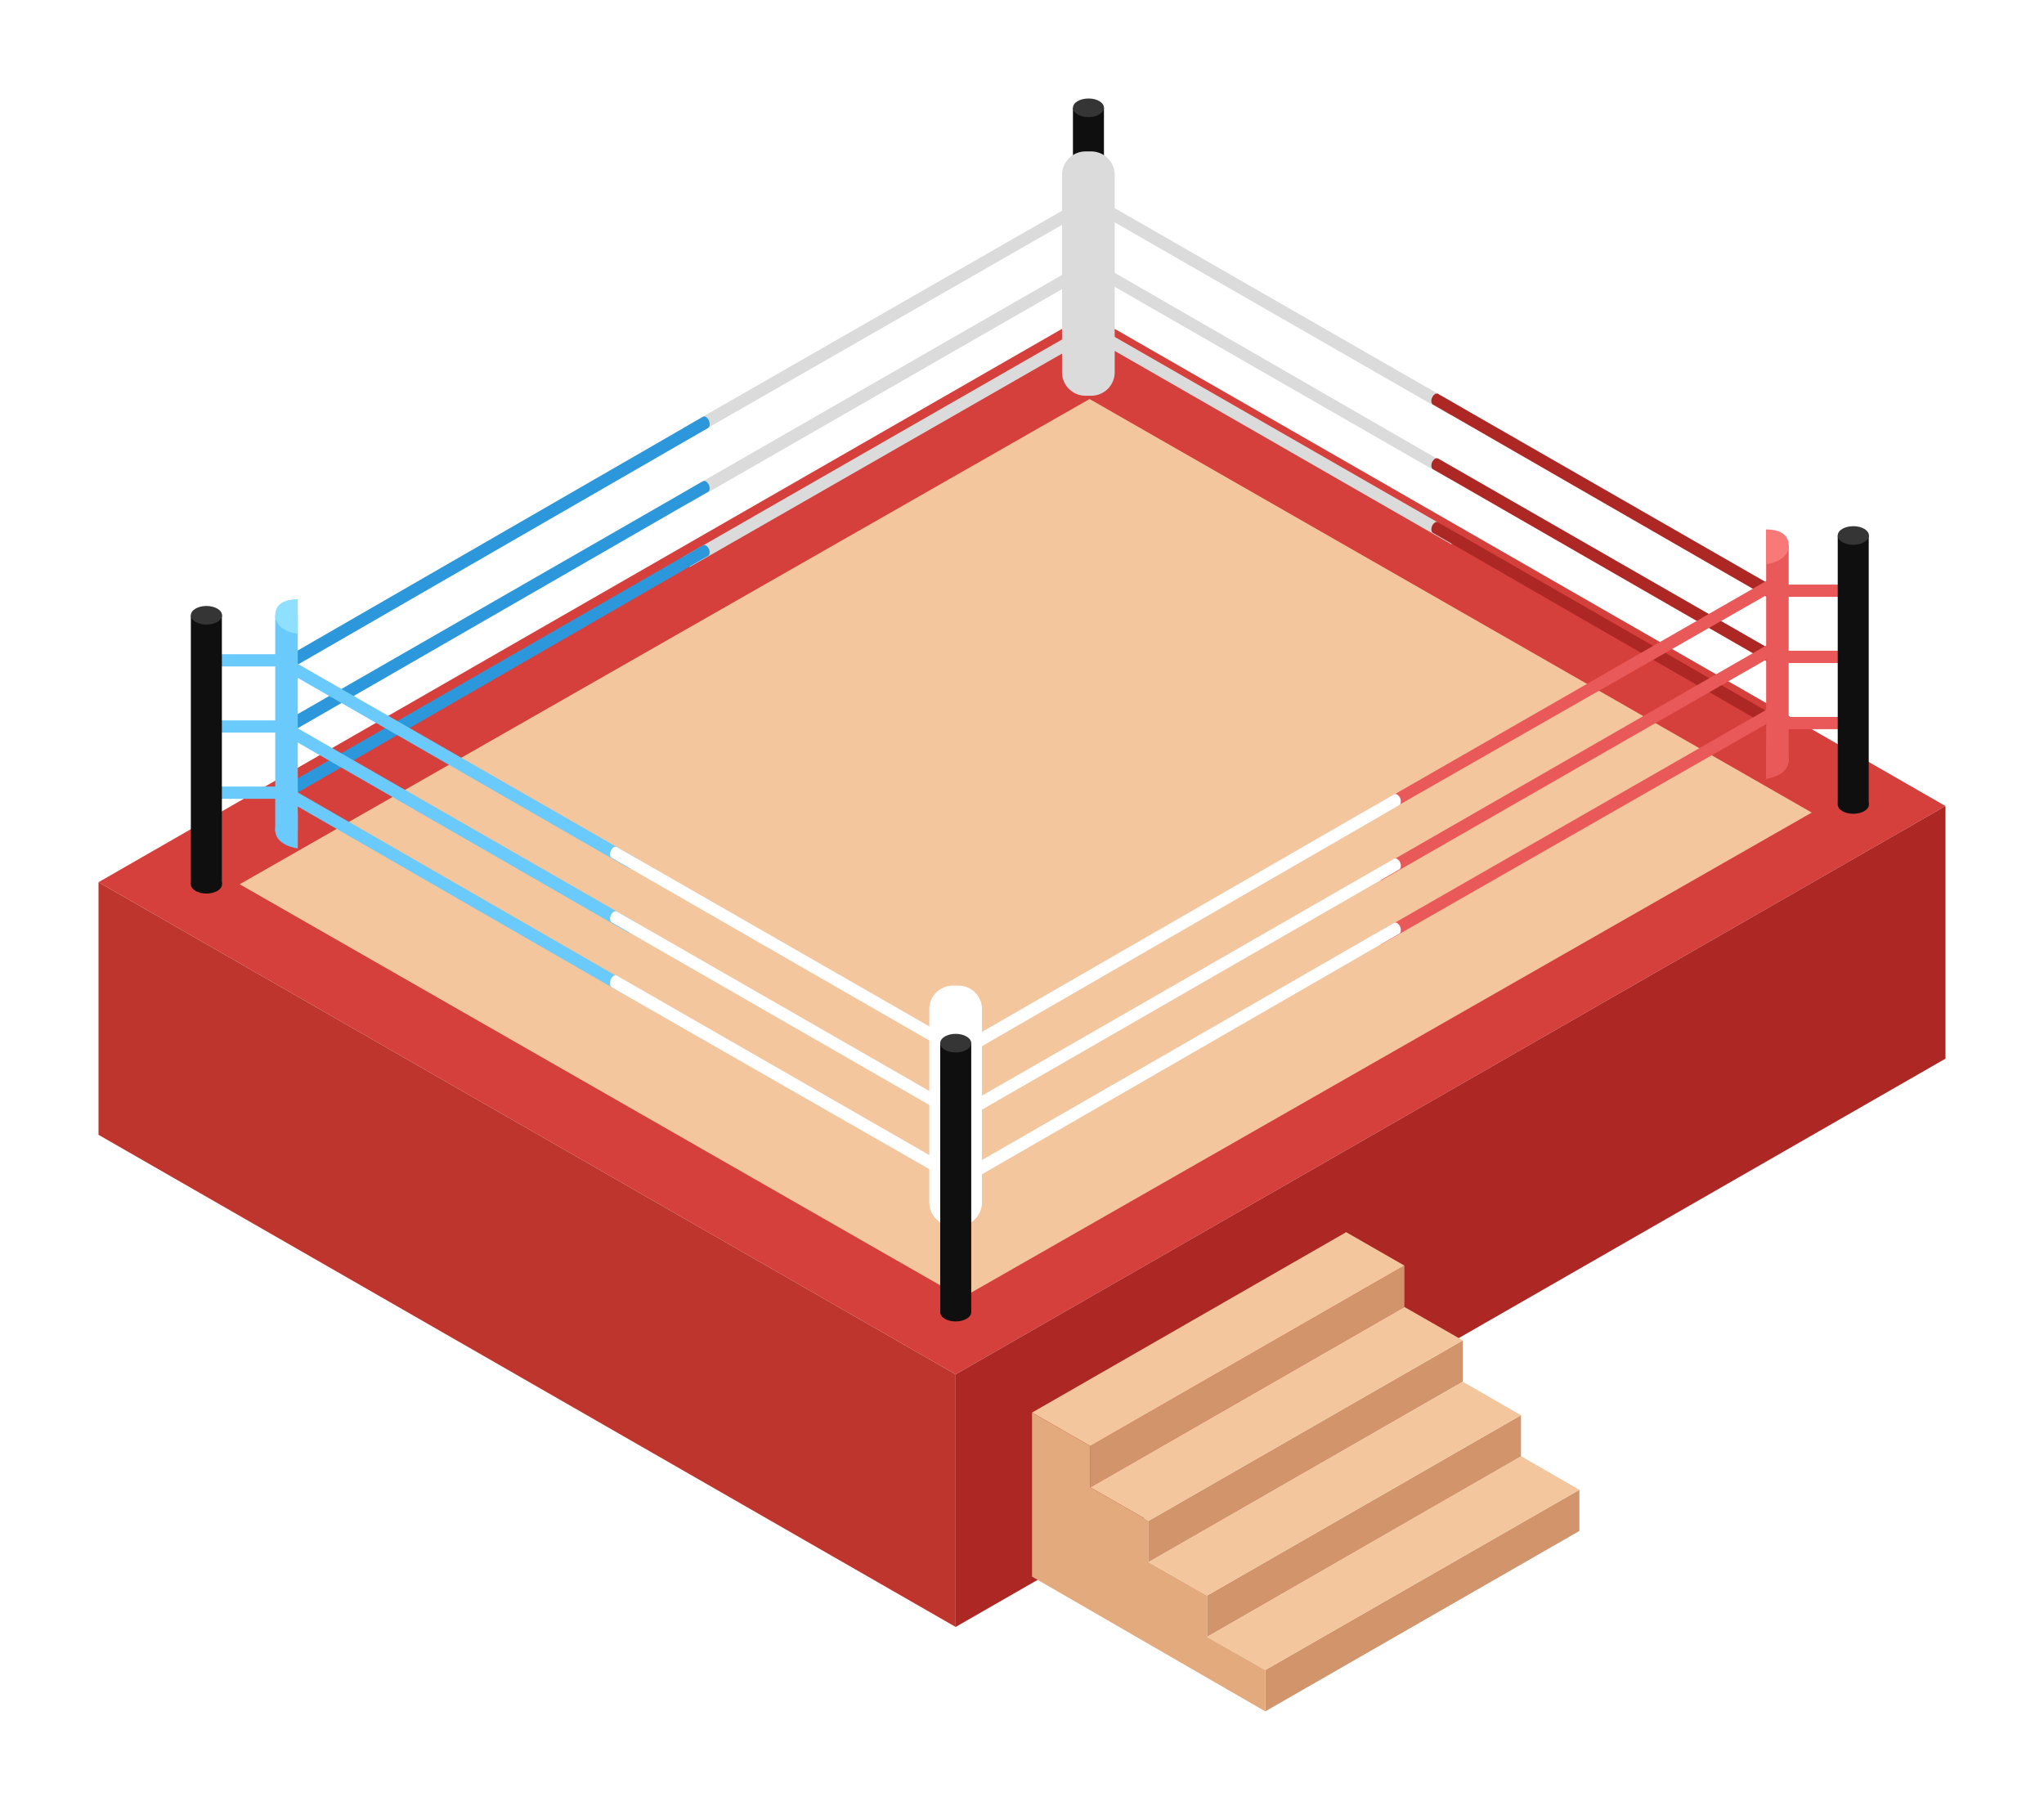 <svg width="166" height="147" viewBox="0 0 166 147" fill="none" xmlns="http://www.w3.org/2000/svg">
<g filter="url(#filter0_d)">
<path d="M77.611 107.625L8 67.653L88.389 21.481L158 61.467L77.611 107.625Z" fill="#D6403C"/>
<path d="M78.131 101.41L19.468 67.82L88.488 28.409L147.137 61.998L78.131 101.41Z" fill="#F3C69D"/>
<path d="M77.611 107.624V128.142L8 88.17V67.653L77.611 107.624Z" fill="#BE352D"/>
<path d="M158 61.466L77.61 107.624V128.142L158 81.984V61.466Z" fill="#AD2825"/>
<path d="M118.404 28.912L90.149 12.691L89.656 13.559L117.869 29.766C118.038 29.472 118.221 29.206 118.404 28.912Z" fill="#DBDBDB"/>
<path d="M116.813 28.003C116.773 27.979 116.726 27.967 116.68 27.967C116.633 27.967 116.586 27.979 116.546 28.003C116.444 28.071 116.362 28.166 116.31 28.277C116.258 28.388 116.237 28.511 116.25 28.633C116.253 28.691 116.273 28.748 116.308 28.796C116.343 28.843 116.391 28.879 116.447 28.898L144.294 44.938L144.787 44.07L116.813 28.003Z" fill="#AD2825"/>
<path d="M118.404 34.231L90.149 17.94L89.656 18.794L117.869 35.001C118.038 34.721 118.221 34.441 118.404 34.231Z" fill="#DBDBDB"/>
<path d="M116.813 33.251C116.772 33.228 116.726 33.215 116.679 33.215C116.632 33.215 116.586 33.228 116.546 33.251C116.443 33.323 116.362 33.42 116.31 33.533C116.258 33.646 116.237 33.771 116.25 33.895C116.255 33.951 116.276 34.005 116.311 34.05C116.346 34.094 116.393 34.128 116.447 34.147L144.294 50.172L144.787 49.318L116.813 33.251Z" fill="#AD2825"/>
<path d="M118.404 39.367L90.149 23.146L89.656 24L117.869 40.207C118.038 39.927 118.221 39.647 118.404 39.367Z" fill="#DBDBDB"/>
<path d="M116.813 38.429C116.773 38.406 116.727 38.394 116.68 38.394C116.633 38.394 116.587 38.406 116.546 38.429C116.443 38.5 116.36 38.597 116.308 38.711C116.256 38.824 116.236 38.949 116.25 39.073C116.255 39.13 116.277 39.183 116.312 39.228C116.347 39.273 116.394 39.306 116.447 39.325L144.295 55.378L144.787 54.511L116.813 38.429Z" fill="#AD2825"/>
<path d="M55.477 30.76L88.291 11.95L88.798 12.803L56.012 31.599C55.843 31.32 55.66 31.04 55.477 30.76Z" fill="#DBDBDB"/>
<path d="M57.63 30.508C57.641 30.384 57.62 30.26 57.568 30.147C57.516 30.034 57.436 29.936 57.334 29.864C57.294 29.841 57.248 29.828 57.201 29.828C57.154 29.828 57.108 29.841 57.067 29.864L23 49.514V50.662L57.461 30.788C57.514 30.763 57.558 30.723 57.588 30.673C57.618 30.623 57.633 30.566 57.63 30.508Z" fill="#2C98DB"/>
<path d="M55.477 36.008L88.544 17.016L89.037 17.884L56.012 36.848C55.843 36.568 55.66 36.288 55.477 36.008Z" fill="#DBDBDB"/>
<path d="M57.066 35.098C57.107 35.075 57.153 35.063 57.2 35.063C57.247 35.063 57.293 35.075 57.333 35.098C57.436 35.17 57.517 35.267 57.569 35.38C57.621 35.494 57.642 35.618 57.629 35.742C57.623 35.8 57.6 35.855 57.562 35.9C57.524 35.945 57.474 35.978 57.418 35.994L23 55.826L22.507 54.958L57.066 35.098Z" fill="#2C98DB"/>
<path d="M55.477 41.229L88.291 22.404L88.798 23.258L56.012 42.054C55.843 41.761 55.66 41.495 55.477 41.229Z" fill="#DBDBDB"/>
<path d="M57.067 40.305C57.107 40.282 57.153 40.269 57.2 40.269C57.247 40.269 57.293 40.282 57.334 40.305C57.437 40.375 57.52 40.473 57.572 40.586C57.624 40.7 57.644 40.825 57.629 40.949C57.623 41.007 57.6 41.062 57.562 41.107C57.525 41.152 57.475 41.184 57.418 41.201L22.733 61.201L22.24 60.333L57.067 40.305Z" fill="#2C98DB"/>
<path d="M22.943 49.136H16.766V50.13H22.943V49.136Z" fill="#69CAFB"/>
<path d="M22.943 59.885H16.766V60.879H22.943V59.885Z" fill="#69CAFB"/>
<path d="M22.943 54.511H16.766V55.504H22.943V54.511Z" fill="#69CAFB"/>
<path d="M24.182 62.096C23.859 62.096 22.353 62.096 22.353 63.398C22.353 64.7 24.182 64.909 24.182 64.909V62.096Z" fill="#69CAFB"/>
<path d="M24.182 45.973H22.353V63.51H24.182V45.973Z" fill="#69CAFB"/>
<path d="M24.182 44.672C23.859 44.672 22.353 44.672 22.353 45.973C22.353 47.275 24.182 47.485 24.182 47.485V44.672Z" fill="#8FDFFF"/>
<path d="M150.851 43.482H144.674V44.476H150.851V43.482Z" fill="#EA5959"/>
<path d="M150.851 54.231H144.674V55.224H150.851V54.231Z" fill="#EA5959"/>
<path d="M150.851 48.856H144.674V49.85H150.851V48.856Z" fill="#EA5959"/>
<path d="M143.422 56.442C143.76 56.442 145.266 56.442 145.266 57.744C145.266 59.045 143.422 59.255 143.422 59.255V56.442Z" fill="#EA5959"/>
<path d="M143.436 57.842H145.265V40.305H143.436V57.842Z" fill="#EA5959"/>
<path d="M143.422 39.003C143.76 39.003 145.266 39.003 145.266 40.319C145.266 41.635 143.422 41.831 143.422 41.831V39.003Z" fill="#F97878"/>
<path d="M77.836 76.05H77.386C76.329 76.05 75.472 76.902 75.472 77.954V93.671C75.472 94.722 76.329 95.574 77.386 95.574H77.836C78.893 95.574 79.75 94.722 79.75 93.671V77.954C79.75 76.902 78.893 76.05 77.836 76.05Z" fill="white"/>
<path d="M51.705 65.721L23.45 49.5L22.957 50.354L51.142 66.561C51.339 66.281 51.522 66.001 51.705 65.721Z" fill="#69CAFB"/>
<path d="M50.115 64.811C50.074 64.788 50.028 64.776 49.981 64.776C49.934 64.776 49.888 64.788 49.848 64.811C49.744 64.882 49.662 64.979 49.61 65.093C49.558 65.206 49.538 65.332 49.552 65.455C49.557 65.512 49.578 65.566 49.613 65.61C49.648 65.655 49.695 65.689 49.749 65.707L77.596 81.732L78.089 80.865L50.115 64.811Z" fill="white"/>
<path d="M51.705 70.956L23.45 54.735L22.957 55.602L51.1 71.795C51.339 71.516 51.522 71.236 51.705 70.956Z" fill="#69CAFB"/>
<path d="M50.115 70.046C50.075 70.023 50.029 70.01 49.982 70.01C49.935 70.01 49.889 70.023 49.848 70.046C49.746 70.117 49.664 70.215 49.612 70.328C49.561 70.441 49.54 70.566 49.553 70.69C49.558 70.748 49.58 70.803 49.614 70.85C49.649 70.897 49.696 70.933 49.75 70.956L77.597 86.967L78.089 86.113L50.115 70.046Z" fill="white"/>
<path d="M51.706 76.218L23.451 59.941L23 60.823L51.143 77.03C51.34 76.722 51.523 76.442 51.706 76.218Z" fill="#69CAFB"/>
<path d="M50.116 75.252C50.075 75.229 50.029 75.217 49.982 75.217C49.935 75.217 49.889 75.229 49.849 75.252C49.746 75.324 49.665 75.421 49.613 75.534C49.561 75.647 49.54 75.772 49.553 75.896C49.542 75.963 49.554 76.031 49.587 76.089C49.62 76.148 49.673 76.193 49.736 76.218L77.597 92.173L78.09 91.32L50.116 75.252Z" fill="white"/>
<path d="M111.649 61.438L144.421 42.628L144.928 43.496L112.142 62.222C111.973 61.998 111.79 61.718 111.649 61.438Z" fill="#EA5959"/>
<path d="M113.197 60.529C113.237 60.505 113.283 60.493 113.33 60.493C113.377 60.493 113.423 60.505 113.464 60.529C113.569 60.598 113.652 60.695 113.704 60.809C113.756 60.922 113.775 61.048 113.76 61.172C113.757 61.231 113.737 61.288 113.702 61.336C113.667 61.383 113.618 61.419 113.562 61.438L78.117 81.914L77.61 81.046L113.197 60.529Z" fill="white"/>
<path d="M111.649 66.687L144.717 47.695L145.223 48.548L112.142 67.527C111.973 67.233 111.79 66.967 111.649 66.687Z" fill="#EA5959"/>
<path d="M113.197 65.763C113.238 65.74 113.284 65.728 113.331 65.728C113.378 65.728 113.424 65.74 113.464 65.763C113.569 65.829 113.652 65.923 113.705 66.035C113.757 66.147 113.776 66.271 113.76 66.393C113.76 66.452 113.74 66.51 113.705 66.558C113.67 66.606 113.62 66.641 113.563 66.659L79.116 86.491L78.624 85.637L113.197 65.763Z" fill="white"/>
<path d="M111.649 71.879L144.463 53.069L144.97 53.937L112.142 72.719C111.973 72.439 111.79 72.159 111.649 71.879Z" fill="#EA5959"/>
<path d="M113.197 70.97C113.237 70.946 113.283 70.934 113.33 70.934C113.377 70.934 113.423 70.946 113.464 70.97C113.567 71.04 113.65 71.137 113.702 71.251C113.754 71.364 113.774 71.49 113.759 71.613C113.759 71.673 113.74 71.731 113.705 71.778C113.669 71.826 113.619 71.862 113.562 71.879L78.877 91.879L78.37 91.011L113.197 70.97Z" fill="white"/>
<path d="M18.033 67.82C18.033 68.24 17.456 68.576 16.766 68.576C16.077 68.576 15.5 68.24 15.5 67.82C15.5 67.401 16.063 67.051 16.766 67.051C17.47 67.051 18.033 67.401 18.033 67.82Z" fill="#0F0F0F"/>
<path d="M18.019 45.973H15.5V67.779H18.019V45.973Z" fill="#0F0F0F"/>
<path d="M16.766 46.729C17.466 46.729 18.033 46.391 18.033 45.973C18.033 45.556 17.466 45.217 16.766 45.217C16.067 45.217 15.5 45.556 15.5 45.973C15.5 46.391 16.067 46.729 16.766 46.729Z" fill="#353535"/>
<path d="M78.877 102.572C78.877 102.992 78.314 103.328 77.611 103.328C76.907 103.328 76.358 102.992 76.358 102.572C76.358 102.152 76.921 101.816 77.611 101.816C78.3 101.816 78.877 102.152 78.877 102.572Z" fill="#0F0F0F"/>
<path d="M78.877 80.725H76.358V102.53H78.877V80.725Z" fill="#0F0F0F"/>
<path d="M78.877 80.725C78.877 81.145 78.314 81.481 77.611 81.481C76.907 81.481 76.358 81.145 76.358 80.725C76.358 80.305 76.921 79.969 77.611 79.969C78.3 79.969 78.877 80.305 78.877 80.725Z" fill="#353535"/>
<path d="M89.656 26.603C89.656 27.023 89.093 27.373 88.404 27.373C87.714 27.373 87.137 27.023 87.137 26.603C87.137 26.183 87.7 25.847 88.404 25.847C89.107 25.847 89.656 26.183 89.656 26.603Z" fill="#0F0F0F"/>
<path d="M89.656 4.756H87.137V26.561H89.656V4.756Z" fill="#0F0F0F"/>
<path d="M89.656 4.756C89.656 5.176 89.093 5.512 88.404 5.512C87.714 5.512 87.138 5.176 87.138 4.756C87.138 4.336 87.7 4 88.404 4C89.108 4 89.656 4.336 89.656 4.756Z" fill="#353535"/>
<path d="M151.78 61.34C151.78 61.76 151.218 62.096 150.514 62.096C149.81 62.096 149.248 61.76 149.248 61.34C149.248 60.921 149.81 60.585 150.514 60.585C151.218 60.585 151.78 60.921 151.78 61.34Z" fill="#0F0F0F"/>
<path d="M151.766 39.493H149.248V61.298H151.766V39.493Z" fill="#0F0F0F"/>
<path d="M151.78 39.493C151.78 39.913 151.218 40.249 150.514 40.249C149.81 40.249 149.248 39.913 149.248 39.493C149.248 39.073 149.81 38.737 150.514 38.737C151.218 38.737 151.78 39.073 151.78 39.493Z" fill="#353535"/>
<path d="M88.615 8.297H88.164C87.107 8.297 86.251 9.149 86.251 10.2V26.239C86.251 27.29 87.107 28.143 88.164 28.143H88.615C89.671 28.143 90.528 27.29 90.528 26.239V10.2C90.528 9.149 89.671 8.297 88.615 8.297Z" fill="#DBDBDB"/>
<path d="M114.056 102.152L88.544 116.806V113.447L114.056 98.793V102.152Z" fill="#D1946B"/>
<path d="M88.544 113.447L114.055 98.793L109.327 96.078L83.816 110.731L88.544 113.447Z" fill="#F3C69D"/>
<path d="M118.797 108.226L93.286 122.88V119.521L118.797 104.867V108.226Z" fill="#D1946B"/>
<path d="M93.287 119.521L118.798 104.867L114.056 102.152L88.544 116.806L93.287 119.521Z" fill="#F3C69D"/>
<path d="M123.525 114.3L98.028 128.954V125.595L123.525 110.942V114.3Z" fill="#D1946B"/>
<path d="M98.028 125.595L123.525 110.941L118.797 108.226L93.286 122.866L98.028 125.595Z" fill="#F3C69D"/>
<path d="M128.267 120.346L102.756 135V131.641L128.267 117.001V120.346Z" fill="#D1946B"/>
<path d="M102.756 131.641L128.267 117.002L123.525 114.272L98.028 128.954L102.756 131.641Z" fill="#F3C69D"/>
<path d="M93.286 122.88V119.521L88.544 116.806V113.447L83.816 110.731V124.055L102.756 135V131.641L98.028 128.954V125.595L93.286 122.88Z" fill="#E2AA7D"/>
</g>
<defs>
<filter id="filter0_d" x="0" y="0" width="166" height="147" filterUnits="userSpaceOnUse" color-interpolation-filters="sRGB">
<feFlood flood-opacity="0" result="BackgroundImageFix"/>
<feColorMatrix in="SourceAlpha" type="matrix" values="0 0 0 0 0 0 0 0 0 0 0 0 0 0 0 0 0 0 127 0" result="hardAlpha"/>
<feOffset dy="4"/>
<feGaussianBlur stdDeviation="4"/>
<feComposite in2="hardAlpha" operator="out"/>
<feColorMatrix type="matrix" values="0 0 0 0 0 0 0 0 0 0 0 0 0 0 0 0 0 0 0.5 0"/>
<feBlend mode="normal" in2="BackgroundImageFix" result="effect1_dropShadow"/>
<feBlend mode="normal" in="SourceGraphic" in2="effect1_dropShadow" result="shape"/>
</filter>
</defs>
</svg>
